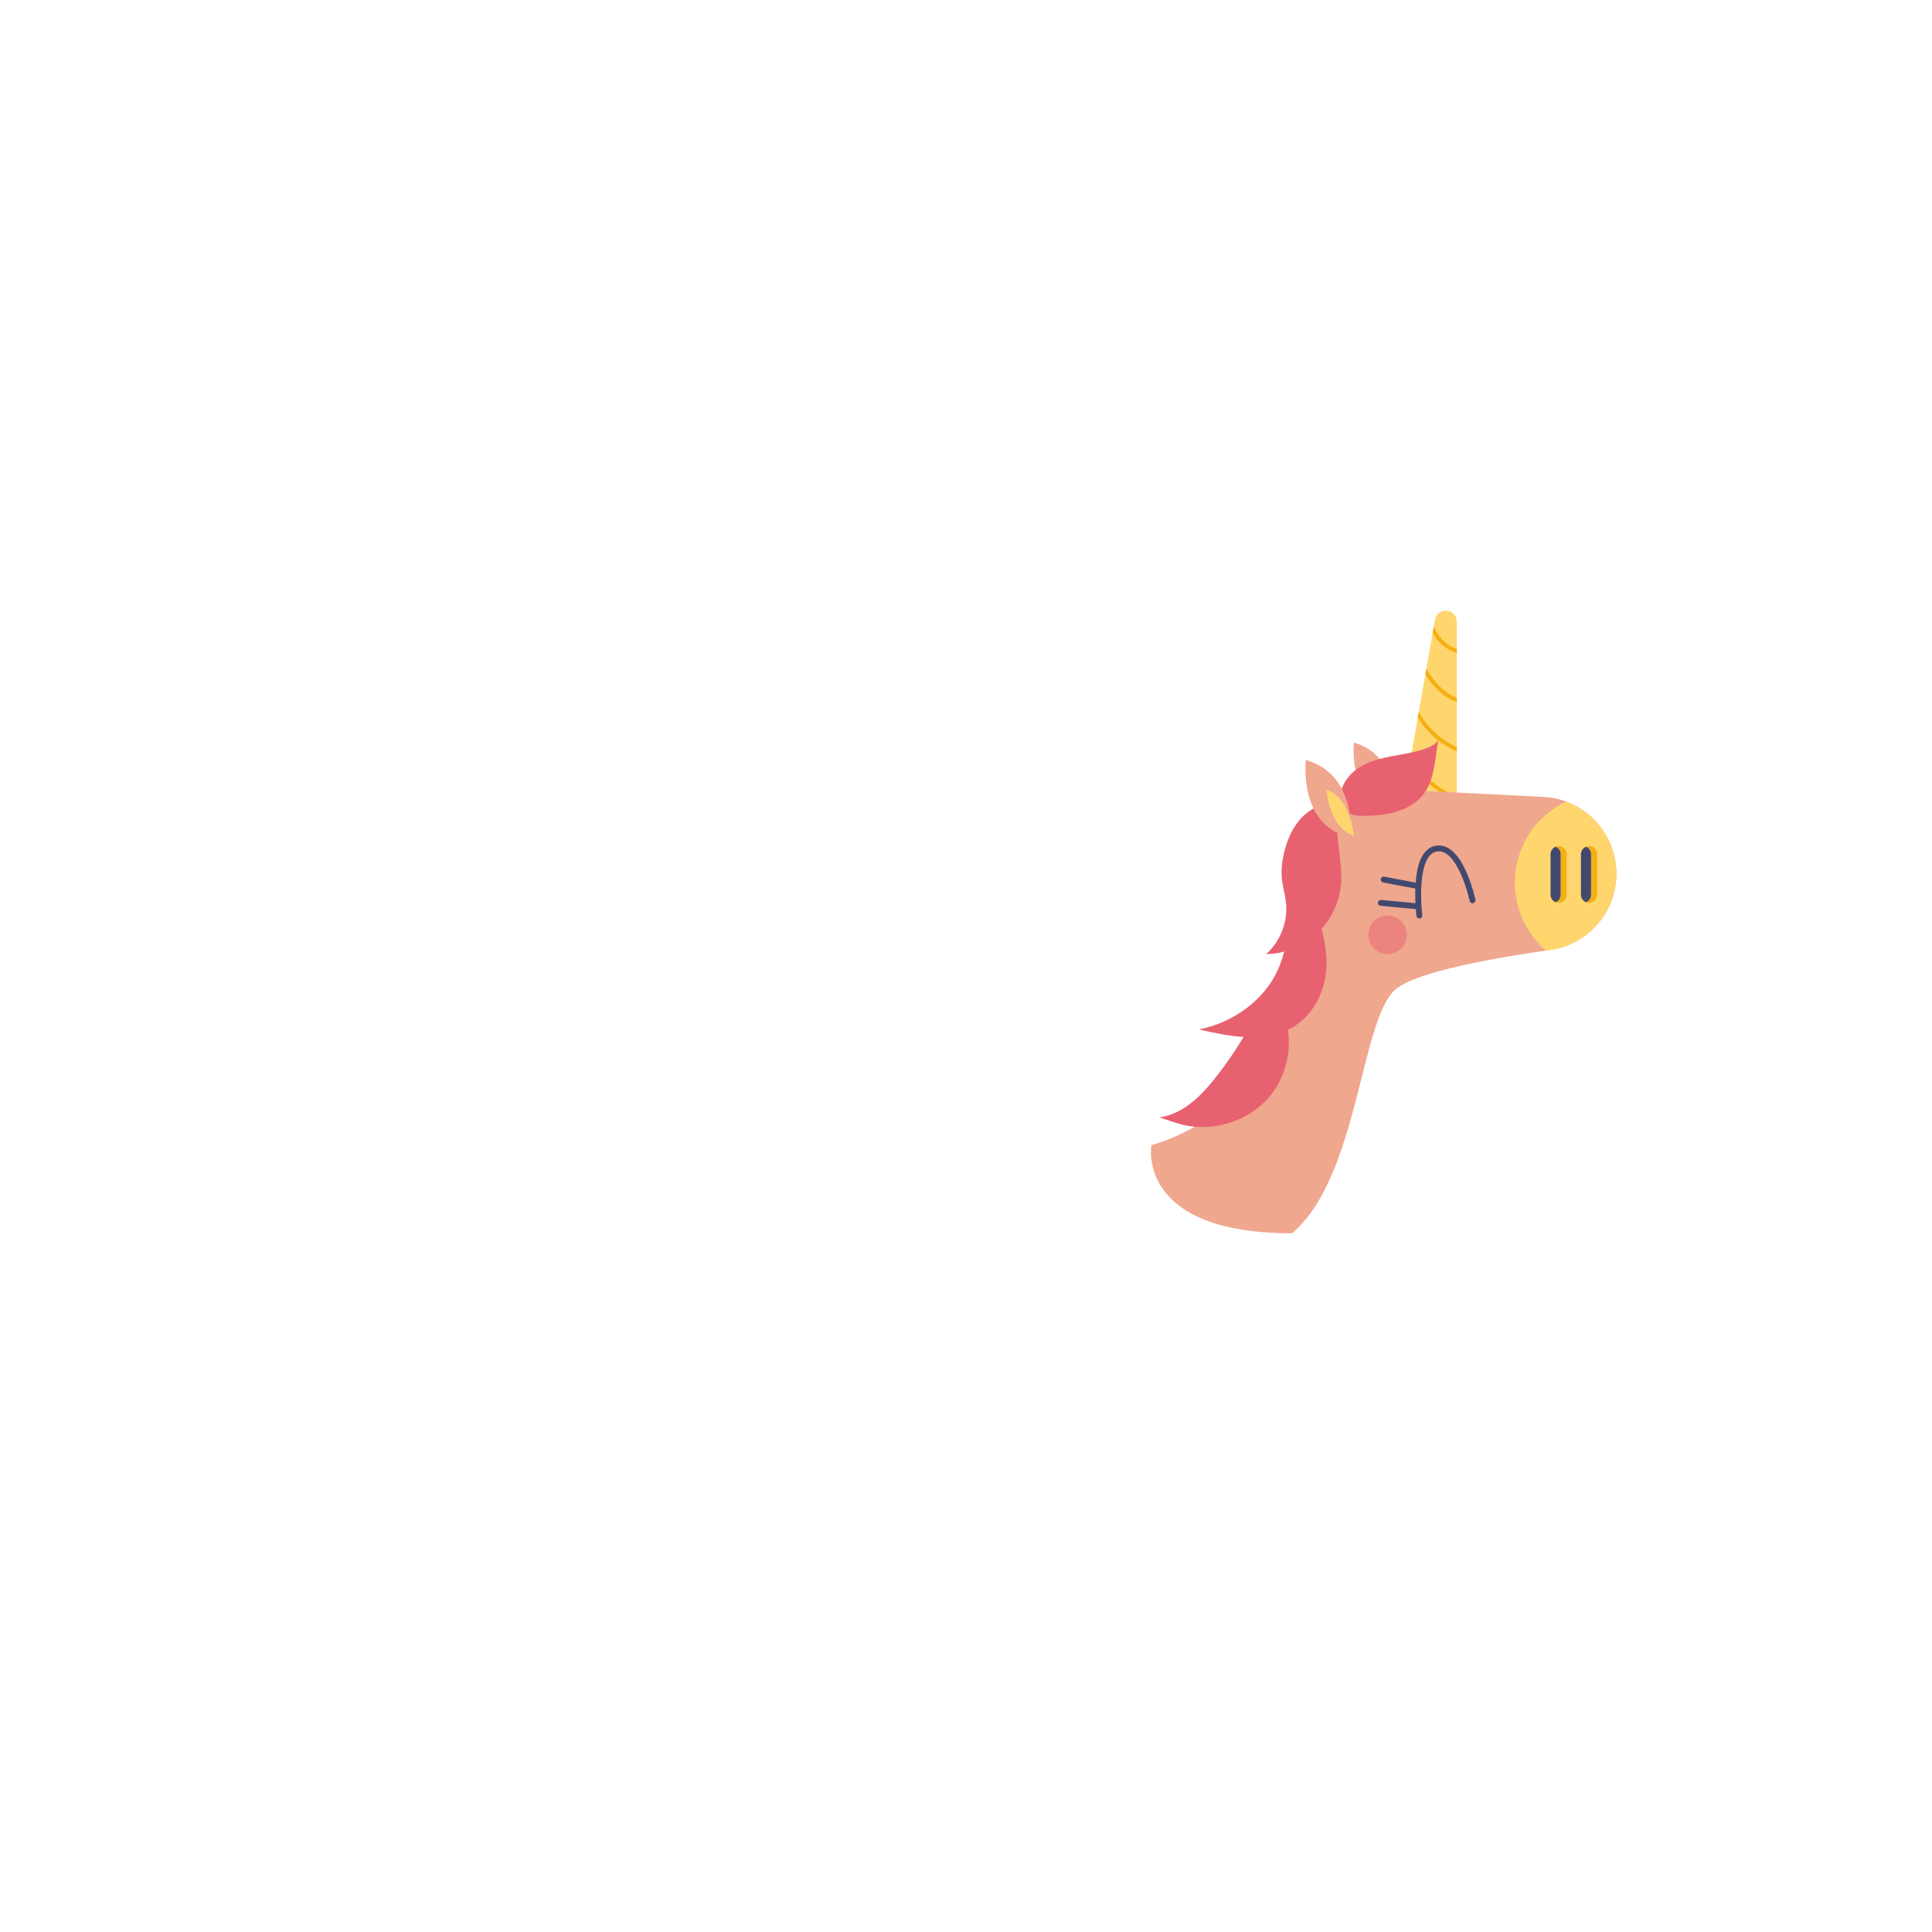 <?xml version="1.0" encoding="UTF-8"?>
<svg id="a" data-name="bateau 06" xmlns="http://www.w3.org/2000/svg" width="300" height="300" xmlns:xlink="http://www.w3.org/1999/xlink" viewBox="0 0 300 300">
  <defs>
    <filter id="b" data-name="drop-shadow-1" x="178.719" y="94.815" width="73.492" height="96.688" filterUnits="userSpaceOnUse">
      <feOffset dx="-1.219" dy="0"/>
      <feGaussianBlur result="c" stdDeviation="0"/>
      <feFlood flood-color="#42496f" flood-opacity="1"/>
      <feComposite in2="c" operator="in"/>
      <feComposite in="SourceGraphic"/>
    </filter>
    <clipPath id="d">
      <path d="M218.942,125.252l5.102-29.024c.144-.817.853-1.413,1.683-1.413h0c.944,0,1.709.765,1.709,1.709v28.728h-8.494Z" fill="none"/>
    </clipPath>
  </defs>
  <g filter="url(#b)">
    <path d="M218.942,125.252l5.102-29.024c.144-.817.853-1.413,1.683-1.413h0c.944,0,1.709.765,1.709,1.709v28.728h-8.494Z" fill="#ffd66e"/>
    <g clip-path="url(#d)">
      <g>
        <path d="M228.02,124.116s-5.629-1.305-8.346-7.619" fill="none" stroke="#f4af13" stroke-linecap="round" stroke-linejoin="round" stroke-width=".61"/>
        <path d="M228.252,116.496c-1.415-.048-5.595-2.479-7.407-6.689" fill="none" stroke="#f4af13" stroke-linecap="round" stroke-linejoin="round" stroke-width=".61"/>
        <path d="M228.485,108.877c-2.831-.097-5.562-3.653-6.468-5.758" fill="none" stroke="#f4af13" stroke-linecap="round" stroke-linejoin="round" stroke-width=".61"/>
        <path d="M228.718,101.258c-4.246-.145-5.529-4.827-5.529-4.827" fill="none" stroke="#f4af13" stroke-linecap="round" stroke-linejoin="round" stroke-width=".61"/>
      </g>
    </g>
    <path d="M201.837,191.503c10.404-8.741,10.617-33.455,16.161-37.938,3.347-2.706,15.118-4.81,23.924-6.053,5.902-.833,10.288-5.876,10.288-11.836h0c0-6.369-4.993-11.619-11.354-11.938l-22.544-1.132c-4.807-.241-9.051,3.106-9.933,7.838-1.303,6.991-3.065,16.373-3.733,19.582-1.113,5.349-7.926,22.934-24.638,27.801,0,0-2.473,13.677,21.828,13.677Z" fill="#efa78e"/>
    <path d="M244.391,124.463c-4.697,2.248-7.95,7.031-7.95,12.585,0,4.221,1.881,7.996,4.842,10.555.212-.03.43-.063.639-.092,5.902-.833,10.288-5.876,10.288-11.836h0c0-3.464-1.479-6.595-3.851-8.782-1.139-1.05-2.483-1.883-3.969-2.43Z" fill="#ffd66e"/>
    <g>
      <g>
        <path d="M243.244,131.386c-.167,0-.326.036-.472.095.46.187.786.636.786,1.163v6.292c0,.528-.326.976-.786,1.163.146.06.304.095.472.095.695,0,1.258-.563,1.258-1.258v-6.292c0-.695-.563-1.259-1.258-1.259Z" fill="#f4af13"/>
        <path d="M243.559,138.936v-6.292c0-.528-.326-.976-.786-1.163-.46.187-.786.636-.786,1.163v6.292c0,.528.326.976.786,1.163.46-.187.786-.635.786-1.163Z" fill="#42496f"/>
      </g>
      <g>
        <path d="M247.963,131.386c-.167,0-.326.036-.472.095.46.187.786.636.786,1.163v6.292c0,.528-.326.976-.786,1.163.146.06.304.095.472.095.695,0,1.258-.563,1.258-1.258v-6.292c0-.695-.563-1.259-1.258-1.259Z" fill="#f4af13"/>
        <path d="M248.278,138.936v-6.292c0-.528-.326-.976-.786-1.163-.46.187-.786.636-.786,1.163v6.292c0,.528.326.976.786,1.163.46-.187.786-.635.786-1.163Z" fill="#42496f"/>
      </g>
    </g>
    <path d="M221.616,142.161s-1.213-9.674,2.595-10.382,5.663,8.022,5.663,8.022" fill="none" stroke="#42496f" stroke-linecap="round" stroke-linejoin="round" stroke-width=".914"/>
    <line x1="221.432" y1="140.745" x2="215.639" y2="140.195" fill="none" stroke="#42496f" stroke-linecap="round" stroke-linejoin="round" stroke-width=".914"/>
    <line x1="216.074" y1="136.577" x2="221.466" y2="137.6" fill="none" stroke="#42496f" stroke-linecap="round" stroke-linejoin="round" stroke-width=".914"/>
    <circle cx="216.683" cy="145.152" r="2.991" fill="#e86170" opacity=".5"/>
    <path d="M217.644,125.851s-6.774-.621-6.205-10.549c6.102,1.758,6.205,8.067,6.205,10.549Z" fill="#efa78e"/>
    <path d="M223.146,116.012c-1.796.758-3.751,1.028-5.666,1.39-1.915.362-3.861.843-5.466,1.949s-2.818,2.963-2.665,4.906l.511.386c-.121.705.391,1.399,1.034,1.715s1.385.337,2.101.334c3.402-.015,7.186-.655,9.252-3.358,1.799-2.354,1.766-5.541,2.319-8.474-.249.522-.853.913-1.42,1.152Z" fill="#e86170"/>
    <path d="M209.013,126.577l.183-1.74c-2.06-.391-4.227.501-5.712,1.981-1.485,1.481-2.358,3.48-2.854,5.518-.322,1.326-.499,2.7-.368,4.058.124,1.282.52,2.526.652,3.807.304,2.941-.888,5.998-3.102,7.957,2.919-.05,5.805-1.221,7.933-3.219,2.129-1.998,3.48-4.804,3.714-7.714.286-3.551-1.025-7.132-.448-10.647Z" fill="#e86170"/>
    <path d="M211.038,130.03s-7.727-.708-7.078-12.033c6.96,2.006,7.078,9.202,7.078,12.033Z" fill="#efa78e"/>
    <path d="M211.491,129.748s-3.498-.421-4.329-7.154c3.286,1.192,4.049,5.471,4.329,7.154Z" fill="#ffd66e"/>
    <path d="M204.739,138.928l-1.914.578c-.632,2.569-1.309,5.13-2.029,7.681-.31,1.097-.629,2.196-1.085,3.253-2.009,4.667-6.798,8.323-12.326,9.411,4.517,1.041,9.533,2.04,13.668.13,3.893-1.798,5.922-5.828,6.121-9.697.199-3.869-1.125-7.659-2.434-11.356Z" fill="#e86170"/>
    <path d="M199.82,155.693l1.064-.835c-1.281-.159-2.553.49-3.467,1.402-.914.911-1.537,2.066-2.176,3.187-1.621,2.845-3.429,5.588-5.482,8.139-1.497,1.859-3.161,3.645-5.247,4.806-1.011.563-2.138.957-3.284,1.121,1.1.325,2.195.757,3.295,1.052,4.969,1.336,10.659-.427,13.924-4.404,3.265-3.976,3.868-9.97,1.372-14.469Z" fill="#e86170"/>
  </g>
</svg>